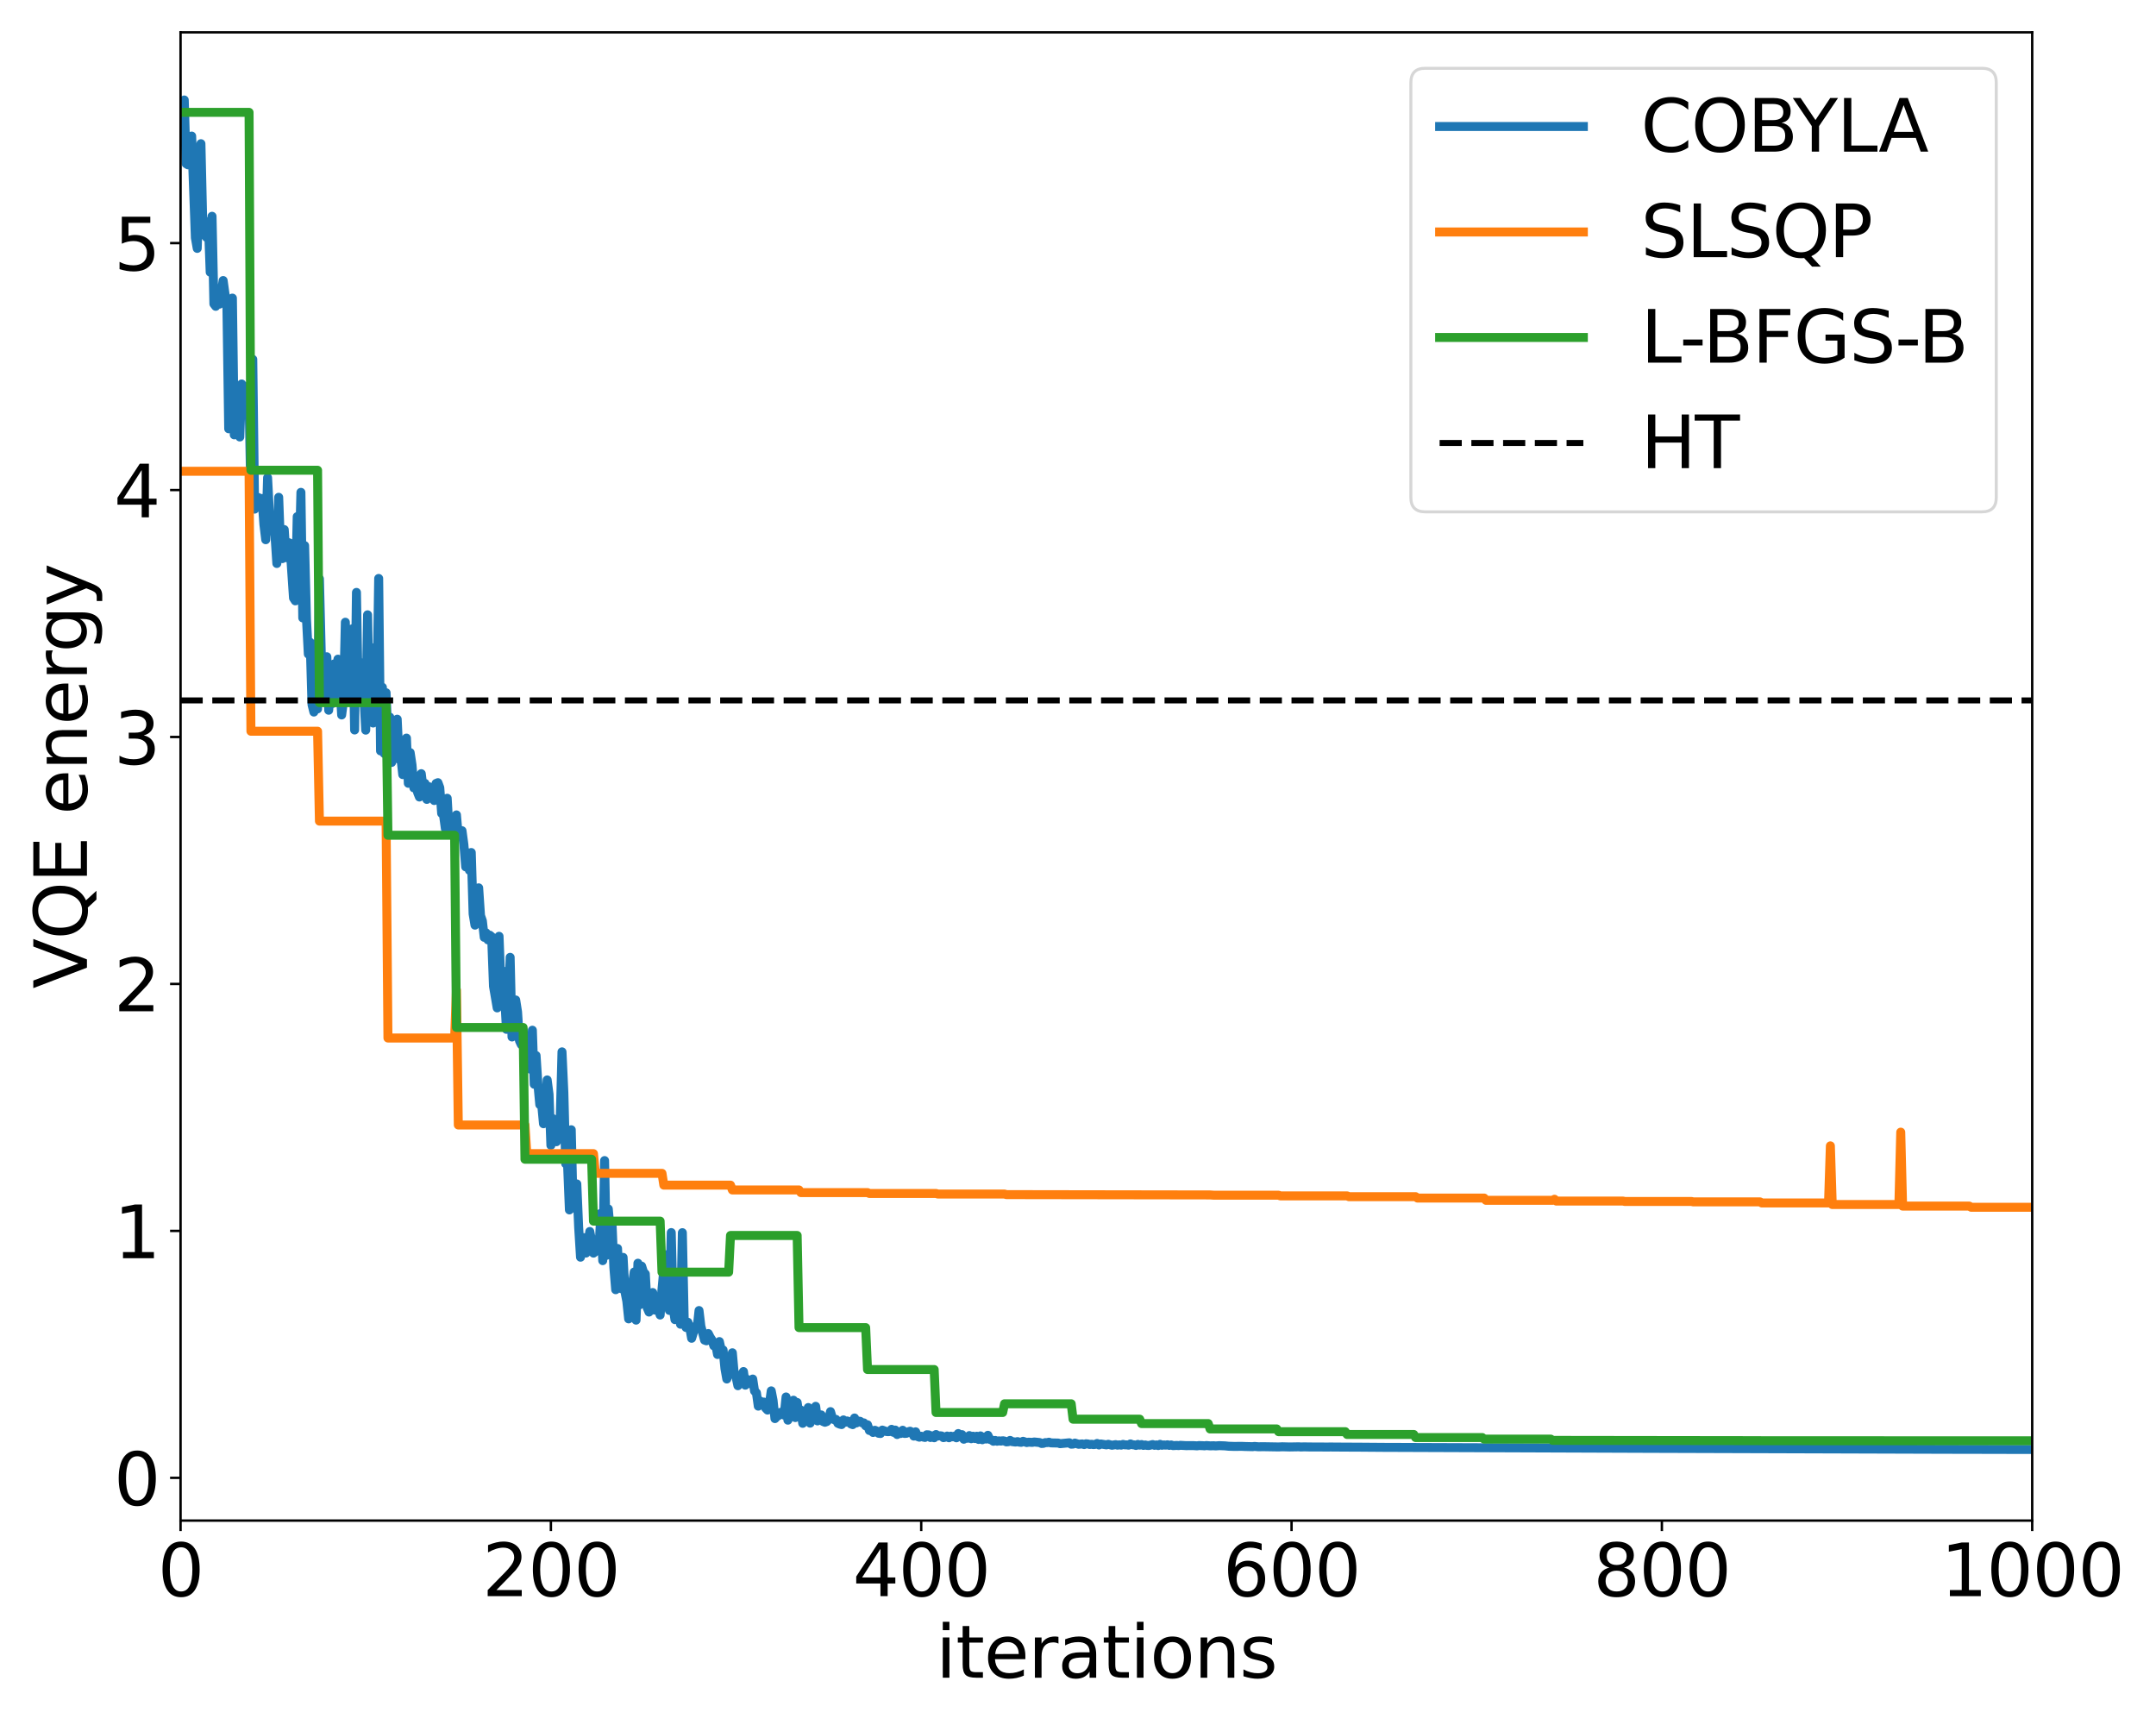 <?xml version="1.0" encoding="utf-8" standalone="no"?>
<!DOCTYPE svg PUBLIC "-//W3C//DTD SVG 1.1//EN"
  "http://www.w3.org/Graphics/SVG/1.1/DTD/svg11.dtd">
<svg height="576pt" version="1.1" viewBox="0 0 720 576" width="720pt" xmlns="http://www.w3.org/2000/svg" xmlns:xlink="http://www.w3.org/1999/xlink">
 <defs>
  <style type="text/css">*{stroke-linecap:butt;stroke-linejoin:round;}</style>
 </defs>
 <g id="figure_1">
  <g id="patch_1">
   <path d="M 0 576 
L 720 576 
L 720 0 
L 0 0 
z
" style="fill:#ffffff;"/>
  </g>
  <g id="axes_1">
   <g id="patch_2">
    <path d="M 60.297 507.745 
L 678.66 507.745 
L 678.66 10.8 
L 60.297 10.8 
z
" style="fill:#ffffff;"/>
   </g>
   <g id="matplotlib.axis_1">
    <g id="xtick_1">
     <g id="line2d_1">
      <defs>
       <path d="M 0 0 
L 0 3.5 
" id="m0cfcbd31f7" style="stroke:#000000;stroke-width:0.8;"/>
      </defs>
      <g>
       <use style="stroke:#000000;stroke-width:0.8;" x="60.297" xlink:href="#m0cfcbd31f7" y="507.745"/>
      </g>
     </g>
     <g id="text_1">
      <!-- 0 -->
      <g transform="translate(52.663 532.981)scale(0.24 -0.24)">
       <defs>
        <path d="M 2034 4250 
Q 1547 4250 1301 3770 
Q 1056 3291 1056 2328 
Q 1056 1369 1301 889 
Q 1547 409 2034 409 
Q 2525 409 2770 889 
Q 3016 1369 3016 2328 
Q 3016 3291 2770 3770 
Q 2525 4250 2034 4250 
z
M 2034 4750 
Q 2819 4750 3233 4129 
Q 3647 3509 3647 2328 
Q 3647 1150 3233 529 
Q 2819 -91 2034 -91 
Q 1250 -91 836 529 
Q 422 1150 422 2328 
Q 422 3509 836 4129 
Q 1250 4750 2034 4750 
z
" id="DejaVuSans-30" transform="scale(0.016)"/>
       </defs>
       <use xlink:href="#DejaVuSans-30"/>
      </g>
     </g>
    </g>
    <g id="xtick_2">
     <g id="line2d_2">
      <g>
       <use style="stroke:#000000;stroke-width:0.8;" x="183.97" xlink:href="#m0cfcbd31f7" y="507.745"/>
      </g>
     </g>
     <g id="text_2">
      <!-- 200 -->
      <g transform="translate(161.065 532.981)scale(0.24 -0.24)">
       <defs>
        <path d="M 1228 531 
L 3431 531 
L 3431 0 
L 469 0 
L 469 531 
Q 828 903 1448 1529 
Q 2069 2156 2228 2338 
Q 2531 2678 2651 2914 
Q 2772 3150 2772 3378 
Q 2772 3750 2511 3984 
Q 2250 4219 1831 4219 
Q 1534 4219 1204 4116 
Q 875 4013 500 3803 
L 500 4441 
Q 881 4594 1212 4672 
Q 1544 4750 1819 4750 
Q 2544 4750 2975 4387 
Q 3406 4025 3406 3419 
Q 3406 3131 3298 2873 
Q 3191 2616 2906 2266 
Q 2828 2175 2409 1742 
Q 1991 1309 1228 531 
z
" id="DejaVuSans-32" transform="scale(0.016)"/>
       </defs>
       <use xlink:href="#DejaVuSans-32"/>
       <use x="63.623" xlink:href="#DejaVuSans-30"/>
       <use x="127.246" xlink:href="#DejaVuSans-30"/>
      </g>
     </g>
    </g>
    <g id="xtick_3">
     <g id="line2d_3">
      <g>
       <use style="stroke:#000000;stroke-width:0.8;" x="307.642" xlink:href="#m0cfcbd31f7" y="507.745"/>
      </g>
     </g>
     <g id="text_3">
      <!-- 400 -->
      <g transform="translate(284.738 532.981)scale(0.24 -0.24)">
       <defs>
        <path d="M 2419 4116 
L 825 1625 
L 2419 1625 
L 2419 4116 
z
M 2253 4666 
L 3047 4666 
L 3047 1625 
L 3713 1625 
L 3713 1100 
L 3047 1100 
L 3047 0 
L 2419 0 
L 2419 1100 
L 313 1100 
L 313 1709 
L 2253 4666 
z
" id="DejaVuSans-34" transform="scale(0.016)"/>
       </defs>
       <use xlink:href="#DejaVuSans-34"/>
       <use x="63.623" xlink:href="#DejaVuSans-30"/>
       <use x="127.246" xlink:href="#DejaVuSans-30"/>
      </g>
     </g>
    </g>
    <g id="xtick_4">
     <g id="line2d_4">
      <g>
       <use style="stroke:#000000;stroke-width:0.8;" x="431.315" xlink:href="#m0cfcbd31f7" y="507.745"/>
      </g>
     </g>
     <g id="text_4">
      <!-- 600 -->
      <g transform="translate(408.41 532.981)scale(0.24 -0.24)">
       <defs>
        <path d="M 2113 2584 
Q 1688 2584 1439 2293 
Q 1191 2003 1191 1497 
Q 1191 994 1439 701 
Q 1688 409 2113 409 
Q 2538 409 2786 701 
Q 3034 994 3034 1497 
Q 3034 2003 2786 2293 
Q 2538 2584 2113 2584 
z
M 3366 4563 
L 3366 3988 
Q 3128 4100 2886 4159 
Q 2644 4219 2406 4219 
Q 1781 4219 1451 3797 
Q 1122 3375 1075 2522 
Q 1259 2794 1537 2939 
Q 1816 3084 2150 3084 
Q 2853 3084 3261 2657 
Q 3669 2231 3669 1497 
Q 3669 778 3244 343 
Q 2819 -91 2113 -91 
Q 1303 -91 875 529 
Q 447 1150 447 2328 
Q 447 3434 972 4092 
Q 1497 4750 2381 4750 
Q 2619 4750 2861 4703 
Q 3103 4656 3366 4563 
z
" id="DejaVuSans-36" transform="scale(0.016)"/>
       </defs>
       <use xlink:href="#DejaVuSans-36"/>
       <use x="63.623" xlink:href="#DejaVuSans-30"/>
       <use x="127.246" xlink:href="#DejaVuSans-30"/>
      </g>
     </g>
    </g>
    <g id="xtick_5">
     <g id="line2d_5">
      <g>
       <use style="stroke:#000000;stroke-width:0.8;" x="554.987" xlink:href="#m0cfcbd31f7" y="507.745"/>
      </g>
     </g>
     <g id="text_5">
      <!-- 800 -->
      <g transform="translate(532.082 532.981)scale(0.24 -0.24)">
       <defs>
        <path d="M 2034 2216 
Q 1584 2216 1326 1975 
Q 1069 1734 1069 1313 
Q 1069 891 1326 650 
Q 1584 409 2034 409 
Q 2484 409 2743 651 
Q 3003 894 3003 1313 
Q 3003 1734 2745 1975 
Q 2488 2216 2034 2216 
z
M 1403 2484 
Q 997 2584 770 2862 
Q 544 3141 544 3541 
Q 544 4100 942 4425 
Q 1341 4750 2034 4750 
Q 2731 4750 3128 4425 
Q 3525 4100 3525 3541 
Q 3525 3141 3298 2862 
Q 3072 2584 2669 2484 
Q 3125 2378 3379 2068 
Q 3634 1759 3634 1313 
Q 3634 634 3220 271 
Q 2806 -91 2034 -91 
Q 1263 -91 848 271 
Q 434 634 434 1313 
Q 434 1759 690 2068 
Q 947 2378 1403 2484 
z
M 1172 3481 
Q 1172 3119 1398 2916 
Q 1625 2713 2034 2713 
Q 2441 2713 2670 2916 
Q 2900 3119 2900 3481 
Q 2900 3844 2670 4047 
Q 2441 4250 2034 4250 
Q 1625 4250 1398 4047 
Q 1172 3844 1172 3481 
z
" id="DejaVuSans-38" transform="scale(0.016)"/>
       </defs>
       <use xlink:href="#DejaVuSans-38"/>
       <use x="63.623" xlink:href="#DejaVuSans-30"/>
       <use x="127.246" xlink:href="#DejaVuSans-30"/>
      </g>
     </g>
    </g>
    <g id="xtick_6">
     <g id="line2d_6">
      <g>
       <use style="stroke:#000000;stroke-width:0.8;" x="678.66" xlink:href="#m0cfcbd31f7" y="507.745"/>
      </g>
     </g>
     <g id="text_6">
      <!-- 1000 -->
      <g transform="translate(648.12 532.981)scale(0.24 -0.24)">
       <defs>
        <path d="M 794 531 
L 1825 531 
L 1825 4091 
L 703 3866 
L 703 4441 
L 1819 4666 
L 2450 4666 
L 2450 531 
L 3481 531 
L 3481 0 
L 794 0 
L 794 531 
z
" id="DejaVuSans-31" transform="scale(0.016)"/>
       </defs>
       <use xlink:href="#DejaVuSans-31"/>
       <use x="63.623" xlink:href="#DejaVuSans-30"/>
       <use x="127.246" xlink:href="#DejaVuSans-30"/>
       <use x="190.869" xlink:href="#DejaVuSans-30"/>
      </g>
     </g>
    </g>
    <g id="text_7">
     <!-- iterations -->
     <g transform="translate(312.533 560.209)scale(0.24 -0.24)">
      <defs>
       <path d="M 603 3500 
L 1178 3500 
L 1178 0 
L 603 0 
L 603 3500 
z
M 603 4863 
L 1178 4863 
L 1178 4134 
L 603 4134 
L 603 4863 
z
" id="DejaVuSans-69" transform="scale(0.016)"/>
       <path d="M 1172 4494 
L 1172 3500 
L 2356 3500 
L 2356 3053 
L 1172 3053 
L 1172 1153 
Q 1172 725 1289 603 
Q 1406 481 1766 481 
L 2356 481 
L 2356 0 
L 1766 0 
Q 1100 0 847 248 
Q 594 497 594 1153 
L 594 3053 
L 172 3053 
L 172 3500 
L 594 3500 
L 594 4494 
L 1172 4494 
z
" id="DejaVuSans-74" transform="scale(0.016)"/>
       <path d="M 3597 1894 
L 3597 1613 
L 953 1613 
Q 991 1019 1311 708 
Q 1631 397 2203 397 
Q 2534 397 2845 478 
Q 3156 559 3463 722 
L 3463 178 
Q 3153 47 2828 -22 
Q 2503 -91 2169 -91 
Q 1331 -91 842 396 
Q 353 884 353 1716 
Q 353 2575 817 3079 
Q 1281 3584 2069 3584 
Q 2775 3584 3186 3129 
Q 3597 2675 3597 1894 
z
M 3022 2063 
Q 3016 2534 2758 2815 
Q 2500 3097 2075 3097 
Q 1594 3097 1305 2825 
Q 1016 2553 972 2059 
L 3022 2063 
z
" id="DejaVuSans-65" transform="scale(0.016)"/>
       <path d="M 2631 2963 
Q 2534 3019 2420 3045 
Q 2306 3072 2169 3072 
Q 1681 3072 1420 2755 
Q 1159 2438 1159 1844 
L 1159 0 
L 581 0 
L 581 3500 
L 1159 3500 
L 1159 2956 
Q 1341 3275 1631 3429 
Q 1922 3584 2338 3584 
Q 2397 3584 2469 3576 
Q 2541 3569 2628 3553 
L 2631 2963 
z
" id="DejaVuSans-72" transform="scale(0.016)"/>
       <path d="M 2194 1759 
Q 1497 1759 1228 1600 
Q 959 1441 959 1056 
Q 959 750 1161 570 
Q 1363 391 1709 391 
Q 2188 391 2477 730 
Q 2766 1069 2766 1631 
L 2766 1759 
L 2194 1759 
z
M 3341 1997 
L 3341 0 
L 2766 0 
L 2766 531 
Q 2569 213 2275 61 
Q 1981 -91 1556 -91 
Q 1019 -91 701 211 
Q 384 513 384 1019 
Q 384 1609 779 1909 
Q 1175 2209 1959 2209 
L 2766 2209 
L 2766 2266 
Q 2766 2663 2505 2880 
Q 2244 3097 1772 3097 
Q 1472 3097 1187 3025 
Q 903 2953 641 2809 
L 641 3341 
Q 956 3463 1253 3523 
Q 1550 3584 1831 3584 
Q 2591 3584 2966 3190 
Q 3341 2797 3341 1997 
z
" id="DejaVuSans-61" transform="scale(0.016)"/>
       <path d="M 1959 3097 
Q 1497 3097 1228 2736 
Q 959 2375 959 1747 
Q 959 1119 1226 758 
Q 1494 397 1959 397 
Q 2419 397 2687 759 
Q 2956 1122 2956 1747 
Q 2956 2369 2687 2733 
Q 2419 3097 1959 3097 
z
M 1959 3584 
Q 2709 3584 3137 3096 
Q 3566 2609 3566 1747 
Q 3566 888 3137 398 
Q 2709 -91 1959 -91 
Q 1206 -91 779 398 
Q 353 888 353 1747 
Q 353 2609 779 3096 
Q 1206 3584 1959 3584 
z
" id="DejaVuSans-6f" transform="scale(0.016)"/>
       <path d="M 3513 2113 
L 3513 0 
L 2938 0 
L 2938 2094 
Q 2938 2591 2744 2837 
Q 2550 3084 2163 3084 
Q 1697 3084 1428 2787 
Q 1159 2491 1159 1978 
L 1159 0 
L 581 0 
L 581 3500 
L 1159 3500 
L 1159 2956 
Q 1366 3272 1645 3428 
Q 1925 3584 2291 3584 
Q 2894 3584 3203 3211 
Q 3513 2838 3513 2113 
z
" id="DejaVuSans-6e" transform="scale(0.016)"/>
       <path d="M 2834 3397 
L 2834 2853 
Q 2591 2978 2328 3040 
Q 2066 3103 1784 3103 
Q 1356 3103 1142 2972 
Q 928 2841 928 2578 
Q 928 2378 1081 2264 
Q 1234 2150 1697 2047 
L 1894 2003 
Q 2506 1872 2764 1633 
Q 3022 1394 3022 966 
Q 3022 478 2636 193 
Q 2250 -91 1575 -91 
Q 1294 -91 989 -36 
Q 684 19 347 128 
L 347 722 
Q 666 556 975 473 
Q 1284 391 1588 391 
Q 1994 391 2212 530 
Q 2431 669 2431 922 
Q 2431 1156 2273 1281 
Q 2116 1406 1581 1522 
L 1381 1569 
Q 847 1681 609 1914 
Q 372 2147 372 2553 
Q 372 3047 722 3315 
Q 1072 3584 1716 3584 
Q 2034 3584 2315 3537 
Q 2597 3491 2834 3397 
z
" id="DejaVuSans-73" transform="scale(0.016)"/>
      </defs>
      <use xlink:href="#DejaVuSans-69"/>
      <use x="27.783" xlink:href="#DejaVuSans-74"/>
      <use x="66.992" xlink:href="#DejaVuSans-65"/>
      <use x="128.516" xlink:href="#DejaVuSans-72"/>
      <use x="169.629" xlink:href="#DejaVuSans-61"/>
      <use x="230.908" xlink:href="#DejaVuSans-74"/>
      <use x="270.117" xlink:href="#DejaVuSans-69"/>
      <use x="297.9" xlink:href="#DejaVuSans-6f"/>
      <use x="359.082" xlink:href="#DejaVuSans-6e"/>
      <use x="422.461" xlink:href="#DejaVuSans-73"/>
     </g>
    </g>
   </g>
   <g id="matplotlib.axis_2">
    <g id="ytick_1">
     <g id="line2d_7">
      <defs>
       <path d="M 0 0 
L -3.5 0 
" id="m7fe26db3f6" style="stroke:#000000;stroke-width:0.8;"/>
      </defs>
      <g>
       <use style="stroke:#000000;stroke-width:0.8;" x="60.297" xlink:href="#m7fe26db3f6" y="493.468"/>
      </g>
     </g>
     <g id="text_8">
      <!-- 0 -->
      <g transform="translate(38.028 502.586)scale(0.24 -0.24)">
       <use xlink:href="#DejaVuSans-30"/>
      </g>
     </g>
    </g>
    <g id="ytick_2">
     <g id="line2d_8">
      <g>
       <use style="stroke:#000000;stroke-width:0.8;" x="60.297" xlink:href="#m7fe26db3f6" y="411.009"/>
      </g>
     </g>
     <g id="text_9">
      <!-- 1 -->
      <g transform="translate(38.028 420.127)scale(0.24 -0.24)">
       <use xlink:href="#DejaVuSans-31"/>
      </g>
     </g>
    </g>
    <g id="ytick_3">
     <g id="line2d_9">
      <g>
       <use style="stroke:#000000;stroke-width:0.8;" x="60.297" xlink:href="#m7fe26db3f6" y="328.55"/>
      </g>
     </g>
     <g id="text_10">
      <!-- 2 -->
      <g transform="translate(38.028 337.668)scale(0.24 -0.24)">
       <use xlink:href="#DejaVuSans-32"/>
      </g>
     </g>
    </g>
    <g id="ytick_4">
     <g id="line2d_10">
      <g>
       <use style="stroke:#000000;stroke-width:0.8;" x="60.297" xlink:href="#m7fe26db3f6" y="246.091"/>
      </g>
     </g>
     <g id="text_11">
      <!-- 3 -->
      <g transform="translate(38.028 255.209)scale(0.24 -0.24)">
       <defs>
        <path d="M 2597 2516 
Q 3050 2419 3304 2112 
Q 3559 1806 3559 1356 
Q 3559 666 3084 287 
Q 2609 -91 1734 -91 
Q 1441 -91 1130 -33 
Q 819 25 488 141 
L 488 750 
Q 750 597 1062 519 
Q 1375 441 1716 441 
Q 2309 441 2620 675 
Q 2931 909 2931 1356 
Q 2931 1769 2642 2001 
Q 2353 2234 1838 2234 
L 1294 2234 
L 1294 2753 
L 1863 2753 
Q 2328 2753 2575 2939 
Q 2822 3125 2822 3475 
Q 2822 3834 2567 4026 
Q 2313 4219 1838 4219 
Q 1578 4219 1281 4162 
Q 984 4106 628 3988 
L 628 4550 
Q 988 4650 1302 4700 
Q 1616 4750 1894 4750 
Q 2613 4750 3031 4423 
Q 3450 4097 3450 3541 
Q 3450 3153 3228 2886 
Q 3006 2619 2597 2516 
z
" id="DejaVuSans-33" transform="scale(0.016)"/>
       </defs>
       <use xlink:href="#DejaVuSans-33"/>
      </g>
     </g>
    </g>
    <g id="ytick_5">
     <g id="line2d_11">
      <g>
       <use style="stroke:#000000;stroke-width:0.8;" x="60.297" xlink:href="#m7fe26db3f6" y="163.632"/>
      </g>
     </g>
     <g id="text_12">
      <!-- 4 -->
      <g transform="translate(38.028 172.75)scale(0.24 -0.24)">
       <use xlink:href="#DejaVuSans-34"/>
      </g>
     </g>
    </g>
    <g id="ytick_6">
     <g id="line2d_12">
      <g>
       <use style="stroke:#000000;stroke-width:0.8;" x="60.297" xlink:href="#m7fe26db3f6" y="81.173"/>
      </g>
     </g>
     <g id="text_13">
      <!-- 5 -->
      <g transform="translate(38.028 90.291)scale(0.24 -0.24)">
       <defs>
        <path d="M 691 4666 
L 3169 4666 
L 3169 4134 
L 1269 4134 
L 1269 2991 
Q 1406 3038 1543 3061 
Q 1681 3084 1819 3084 
Q 2600 3084 3056 2656 
Q 3513 2228 3513 1497 
Q 3513 744 3044 326 
Q 2575 -91 1722 -91 
Q 1428 -91 1123 -41 
Q 819 9 494 109 
L 494 744 
Q 775 591 1075 516 
Q 1375 441 1709 441 
Q 2250 441 2565 725 
Q 2881 1009 2881 1497 
Q 2881 1984 2565 2268 
Q 2250 2553 1709 2553 
Q 1456 2553 1204 2497 
Q 953 2441 691 2322 
L 691 4666 
z
" id="DejaVuSans-35" transform="scale(0.016)"/>
       </defs>
       <use xlink:href="#DejaVuSans-35"/>
      </g>
     </g>
    </g>
    <g id="text_14">
     <!-- VQE energy -->
     <g transform="translate(29.036 330.14)rotate(-90)scale(0.24 -0.24)">
      <defs>
       <path d="M 1831 0 
L 50 4666 
L 709 4666 
L 2188 738 
L 3669 4666 
L 4325 4666 
L 2547 0 
L 1831 0 
z
" id="DejaVuSans-56" transform="scale(0.016)"/>
       <path d="M 2522 4238 
Q 1834 4238 1429 3725 
Q 1025 3213 1025 2328 
Q 1025 1447 1429 934 
Q 1834 422 2522 422 
Q 3209 422 3611 934 
Q 4013 1447 4013 2328 
Q 4013 3213 3611 3725 
Q 3209 4238 2522 4238 
z
M 3406 84 
L 4238 -825 
L 3475 -825 
L 2784 -78 
Q 2681 -84 2626 -87 
Q 2572 -91 2522 -91 
Q 1538 -91 948 567 
Q 359 1225 359 2328 
Q 359 3434 948 4092 
Q 1538 4750 2522 4750 
Q 3503 4750 4090 4092 
Q 4678 3434 4678 2328 
Q 4678 1516 4351 937 
Q 4025 359 3406 84 
z
" id="DejaVuSans-51" transform="scale(0.016)"/>
       <path d="M 628 4666 
L 3578 4666 
L 3578 4134 
L 1259 4134 
L 1259 2753 
L 3481 2753 
L 3481 2222 
L 1259 2222 
L 1259 531 
L 3634 531 
L 3634 0 
L 628 0 
L 628 4666 
z
" id="DejaVuSans-45" transform="scale(0.016)"/>
       <path id="DejaVuSans-20" transform="scale(0.016)"/>
       <path d="M 2906 1791 
Q 2906 2416 2648 2759 
Q 2391 3103 1925 3103 
Q 1463 3103 1205 2759 
Q 947 2416 947 1791 
Q 947 1169 1205 825 
Q 1463 481 1925 481 
Q 2391 481 2648 825 
Q 2906 1169 2906 1791 
z
M 3481 434 
Q 3481 -459 3084 -895 
Q 2688 -1331 1869 -1331 
Q 1566 -1331 1297 -1286 
Q 1028 -1241 775 -1147 
L 775 -588 
Q 1028 -725 1275 -790 
Q 1522 -856 1778 -856 
Q 2344 -856 2625 -561 
Q 2906 -266 2906 331 
L 2906 616 
Q 2728 306 2450 153 
Q 2172 0 1784 0 
Q 1141 0 747 490 
Q 353 981 353 1791 
Q 353 2603 747 3093 
Q 1141 3584 1784 3584 
Q 2172 3584 2450 3431 
Q 2728 3278 2906 2969 
L 2906 3500 
L 3481 3500 
L 3481 434 
z
" id="DejaVuSans-67" transform="scale(0.016)"/>
       <path d="M 2059 -325 
Q 1816 -950 1584 -1140 
Q 1353 -1331 966 -1331 
L 506 -1331 
L 506 -850 
L 844 -850 
Q 1081 -850 1212 -737 
Q 1344 -625 1503 -206 
L 1606 56 
L 191 3500 
L 800 3500 
L 1894 763 
L 2988 3500 
L 3597 3500 
L 2059 -325 
z
" id="DejaVuSans-79" transform="scale(0.016)"/>
      </defs>
      <use xlink:href="#DejaVuSans-56"/>
      <use x="68.408" xlink:href="#DejaVuSans-51"/>
      <use x="147.119" xlink:href="#DejaVuSans-45"/>
      <use x="210.303" xlink:href="#DejaVuSans-20"/>
      <use x="242.09" xlink:href="#DejaVuSans-65"/>
      <use x="303.613" xlink:href="#DejaVuSans-6e"/>
      <use x="366.992" xlink:href="#DejaVuSans-65"/>
      <use x="428.516" xlink:href="#DejaVuSans-72"/>
      <use x="467.879" xlink:href="#DejaVuSans-67"/>
      <use x="531.355" xlink:href="#DejaVuSans-79"/>
     </g>
    </g>
   </g>
   <g id="line2d_13">
    <path clip-path="url(#p6343043e2f)" d="M 60.916 43.827 
L 61.534 33.388 
L 62.153 54.661 
L 62.771 55.034 
L 63.389 49.037 
L 64.008 45.434 
L 65.244 79.405 
L 65.863 82.939 
L 66.481 63.192 
L 67.099 47.98 
L 67.718 75.028 
L 68.336 78.408 
L 68.955 79.252 
L 69.573 74.002 
L 70.191 90.878 
L 70.81 72.217 
L 71.428 101.478 
L 72.046 102.281 
L 72.665 98.138 
L 73.283 101.558 
L 74.52 93.673 
L 75.138 98.172 
L 75.757 100.796 
L 76.375 143.176 
L 76.993 101.32 
L 77.612 99.541 
L 78.23 145.2 
L 78.848 144.078 
L 79.467 136.458 
L 80.085 145.913 
L 80.703 128.21 
L 81.322 137.732 
L 81.94 136.416 
L 82.559 129.079 
L 83.177 133.794 
L 83.795 165.872 
L 84.414 119.985 
L 85.032 170.001 
L 85.65 166.652 
L 86.269 166.122 
L 86.887 168.3 
L 87.505 166.467 
L 88.124 175.083 
L 88.742 180.221 
L 89.361 159.526 
L 89.979 171.431 
L 90.597 175.575 
L 91.216 174.859 
L 91.834 178.8 
L 92.452 188.152 
L 93.071 166.048 
L 93.689 182.962 
L 94.307 186.526 
L 94.926 176.837 
L 95.544 186.202 
L 96.163 181.119 
L 96.781 181.365 
L 98.018 199.678 
L 98.636 200.631 
L 99.254 172.503 
L 99.873 189.265 
L 100.491 164.399 
L 101.109 206.336 
L 101.728 182.173 
L 102.346 206.665 
L 102.965 218.408 
L 103.583 214.482 
L 104.201 235.292 
L 104.82 237.766 
L 105.438 228.505 
L 106.056 236.71 
L 106.675 193.275 
L 107.293 218.568 
L 107.911 220.853 
L 108.53 232.038 
L 109.148 219.295 
L 109.766 237.161 
L 110.385 229.581 
L 111.003 234.923 
L 111.622 221.668 
L 112.24 232.488 
L 112.858 220.103 
L 113.477 227.916 
L 114.095 238.734 
L 114.713 234.078 
L 115.332 207.774 
L 115.95 233.907 
L 116.568 225.717 
L 117.187 230.021 
L 117.805 209.899 
L 118.424 243.755 
L 119.042 197.81 
L 119.66 233.955 
L 120.279 221.172 
L 120.897 229.514 
L 121.515 232.264 
L 122.134 243.804 
L 122.752 205.291 
L 123.37 236.304 
L 123.989 216.214 
L 124.607 241.429 
L 125.226 223.975 
L 125.844 234.262 
L 126.462 193.151 
L 127.081 250.733 
L 127.699 229.489 
L 128.317 251.578 
L 128.936 231.31 
L 129.554 247.234 
L 130.172 239.444 
L 130.791 254.586 
L 131.409 249.823 
L 132.028 251.066 
L 132.646 240.15 
L 133.264 253.554 
L 133.883 253.095 
L 134.501 258.65 
L 135.738 246.459 
L 136.356 261.549 
L 136.974 251.299 
L 137.593 255.447 
L 138.211 263.091 
L 138.83 259.406 
L 139.448 264.582 
L 140.066 266.134 
L 140.685 258.339 
L 141.303 263.35 
L 141.921 261.572 
L 142.54 266.926 
L 143.158 262.653 
L 143.776 262.919 
L 145.013 267.305 
L 145.632 261.595 
L 146.25 261.347 
L 146.868 263.027 
L 147.487 271.59 
L 148.105 272.093 
L 148.723 276.63 
L 149.342 266.548 
L 149.96 277.242 
L 150.578 275.689 
L 151.197 278.045 
L 152.434 272.108 
L 153.052 279.285 
L 153.67 277.675 
L 154.289 277.385 
L 154.907 281.954 
L 155.525 289.458 
L 156.144 284.727 
L 156.762 290.602 
L 157.38 284.666 
L 157.999 305.168 
L 158.617 308.914 
L 159.236 306.259 
L 159.854 296.461 
L 160.472 305.725 
L 161.091 307.502 
L 161.709 312.986 
L 162.327 311.496 
L 162.946 313.837 
L 163.564 312.265 
L 164.182 312.781 
L 164.801 329.341 
L 166.037 336.55 
L 166.656 312.638 
L 167.274 328.745 
L 167.893 324.171 
L 168.511 332.53 
L 169.129 343.709 
L 169.748 338.6 
L 170.366 319.664 
L 170.984 346.256 
L 171.603 340.958 
L 172.221 333.9 
L 172.839 337.882 
L 173.458 347.466 
L 174.076 348.793 
L 174.695 343.994 
L 175.313 349.81 
L 175.931 347.116 
L 176.55 347.099 
L 177.168 357.036 
L 177.786 344.004 
L 178.405 362.054 
L 179.023 352.456 
L 179.641 362.135 
L 180.26 368.844 
L 180.878 368.651 
L 181.497 375.228 
L 182.115 370.825 
L 182.733 360.598 
L 183.352 365.399 
L 183.97 382.43 
L 184.588 373.499 
L 185.207 378.262 
L 185.825 381.23 
L 186.443 379.758 
L 187.062 374.777 
L 187.68 351.225 
L 188.299 364.737 
L 188.917 388.583 
L 189.535 388.738 
L 190.154 404.006 
L 190.772 377.24 
L 191.39 403.365 
L 192.009 400.834 
L 192.627 395.331 
L 193.245 409.823 
L 193.864 419.795 
L 194.482 416.055 
L 195.101 413.271 
L 195.719 418.406 
L 196.337 415.879 
L 196.956 411.215 
L 197.574 414.341 
L 198.192 418.436 
L 198.811 417.926 
L 199.429 415.651 
L 200.047 416.576 
L 200.666 405.122 
L 201.284 420.941 
L 201.903 387.53 
L 202.521 419.187 
L 203.139 403.676 
L 203.758 410.715 
L 204.376 408.176 
L 204.994 423.175 
L 205.613 430.649 
L 206.231 416.881 
L 206.849 429.392 
L 207.468 430.291 
L 208.086 419.853 
L 208.704 431.317 
L 209.323 434.486 
L 209.941 440.393 
L 210.56 429.77 
L 211.178 429.044 
L 211.796 424.739 
L 212.415 440.808 
L 213.033 421.807 
L 213.651 435.68 
L 214.27 422.773 
L 214.888 424.733 
L 215.506 425.375 
L 216.125 436.654 
L 216.743 438.113 
L 217.362 436.33 
L 217.98 431.592 
L 218.598 437.449 
L 219.217 434.016 
L 219.835 437.172 
L 220.453 439.102 
L 221.072 430.571 
L 221.69 423.937 
L 222.308 430.664 
L 222.927 418.898 
L 223.545 437.572 
L 224.164 411.571 
L 224.782 436.46 
L 225.4 440.646 
L 226.019 439.784 
L 226.637 425.54 
L 227.255 442.18 
L 227.874 411.604 
L 228.492 440.784 
L 229.11 443.267 
L 229.729 441.522 
L 230.347 443.353 
L 230.966 446.872 
L 232.202 442.876 
L 232.821 443.382 
L 233.439 437.607 
L 234.057 442.838 
L 235.294 447.487 
L 235.912 447.706 
L 236.531 445.283 
L 237.149 446.508 
L 237.768 447.448 
L 238.386 449.394 
L 239.004 448.889 
L 239.623 452.282 
L 240.241 447.971 
L 240.859 450.814 
L 241.478 450.762 
L 242.096 456.987 
L 242.714 460.464 
L 243.951 456.716 
L 244.57 451.707 
L 245.188 458.674 
L 245.806 459.822 
L 246.425 462.705 
L 247.043 461.634 
L 247.661 459.06 
L 248.28 457.972 
L 248.898 462.521 
L 249.516 460.592 
L 250.753 462.085 
L 251.372 460.482 
L 251.99 464.497 
L 252.608 465.071 
L 253.227 469.527 
L 253.845 467.812 
L 254.463 468.427 
L 255.082 468.164 
L 255.7 470.189 
L 256.318 470.84 
L 256.937 468.933 
L 257.555 464.43 
L 258.173 467.636 
L 258.792 473.685 
L 259.41 473.024 
L 260.029 472.639 
L 260.647 471.609 
L 261.265 471.535 
L 261.884 472.533 
L 262.502 466.463 
L 263.12 474.214 
L 263.739 472.907 
L 264.357 472.598 
L 264.975 467.55 
L 265.594 473.345 
L 266.212 468.302 
L 266.831 472.467 
L 267.449 470.851 
L 268.067 475.266 
L 268.686 471.735 
L 269.304 472.809 
L 269.922 469.994 
L 270.541 475.208 
L 271.159 472.023 
L 271.777 473.499 
L 272.396 469.588 
L 273.014 474.456 
L 273.633 473.307 
L 274.251 472.457 
L 274.869 474.658 
L 275.488 474.907 
L 276.106 474.681 
L 276.724 473.993 
L 277.343 471.357 
L 277.961 473.454 
L 278.579 474.047 
L 279.198 473.965 
L 279.816 475.259 
L 280.435 475.54 
L 281.053 475.68 
L 281.671 474.128 
L 282.29 474.914 
L 282.908 474.476 
L 283.526 474.695 
L 284.145 475.454 
L 284.763 475.698 
L 285.381 473.488 
L 286 475.131 
L 286.618 474.517 
L 287.237 474.595 
L 287.855 475.075 
L 288.473 475.113 
L 289.092 476.1 
L 289.71 475.753 
L 290.328 477.654 
L 290.947 477.569 
L 291.565 478.32 
L 292.183 477.588 
L 292.802 477.863 
L 293.42 478.595 
L 294.039 478.664 
L 294.657 477.527 
L 295.894 477.981 
L 296.512 478.053 
L 297.13 478.002 
L 297.749 477.273 
L 298.367 478.265 
L 298.985 477.52 
L 299.604 479.002 
L 300.222 478.507 
L 300.841 478.654 
L 301.459 477.579 
L 302.077 478.639 
L 302.696 478.603 
L 303.314 478.083 
L 303.932 477.903 
L 304.551 478.21 
L 305.169 479.527 
L 305.787 478.102 
L 306.406 479.669 
L 307.024 479.894 
L 307.642 479.575 
L 308.261 479.843 
L 308.879 479.981 
L 309.498 479.081 
L 310.116 479.117 
L 310.734 480.003 
L 311.353 479.425 
L 311.971 480.084 
L 312.589 479.006 
L 313.208 479.51 
L 313.826 479.413 
L 314.444 479.478 
L 315.063 480.046 
L 315.681 479.895 
L 316.3 479.518 
L 316.918 480.088 
L 317.536 479.55 
L 318.155 479.78 
L 318.773 479.547 
L 319.391 480.097 
L 320.01 478.68 
L 320.628 479.738 
L 321.246 479.04 
L 321.865 480.573 
L 322.483 479.88 
L 323.102 480.249 
L 323.72 479.359 
L 324.338 480.405 
L 324.957 479.567 
L 325.575 480.345 
L 326.193 479.574 
L 326.812 480.648 
L 327.43 479.463 
L 328.048 480.743 
L 328.667 479.858 
L 329.285 480.517 
L 329.904 479.263 
L 330.522 480.624 
L 331.14 480.801 
L 331.759 481.26 
L 332.377 480.984 
L 332.995 481.25 
L 333.614 481.11 
L 334.232 481.212 
L 334.85 481.08 
L 335.469 481.187 
L 336.087 481.461 
L 336.706 481.402 
L 337.324 480.969 
L 337.942 481.364 
L 339.179 481.526 
L 339.797 481.37 
L 340.416 481.554 
L 341.034 481.614 
L 341.652 481.271 
L 342.889 481.686 
L 343.508 481.561 
L 344.744 481.632 
L 345.363 481.498 
L 347.218 481.685 
L 347.836 481.992 
L 348.454 481.952 
L 349.073 481.705 
L 349.691 481.72 
L 350.31 481.566 
L 350.928 481.801 
L 353.401 481.852 
L 354.02 482.061 
L 357.111 481.762 
L 357.73 482.231 
L 358.348 482.192 
L 358.967 481.864 
L 360.203 482.261 
L 361.44 482.146 
L 362.058 482.365 
L 362.677 482.095 
L 363.295 482.157 
L 363.913 482.332 
L 364.532 482.244 
L 365.15 482.378 
L 365.769 482.293 
L 366.387 481.995 
L 367.005 482.491 
L 367.624 482.163 
L 369.479 482.459 
L 370.097 482.264 
L 371.334 482.587 
L 372.571 482.378 
L 373.189 482.555 
L 373.807 482.447 
L 374.426 482.549 
L 375.044 482.296 
L 375.662 482.458 
L 376.281 482.454 
L 376.899 482.565 
L 377.517 482.146 
L 378.136 482.419 
L 378.754 482.457 
L 379.373 482.657 
L 379.991 482.301 
L 380.609 482.547 
L 381.228 482.35 
L 381.846 482.643 
L 382.464 482.496 
L 383.083 482.644 
L 383.701 482.668 
L 384.938 482.354 
L 385.556 482.611 
L 386.175 482.479 
L 386.793 482.688 
L 387.411 482.282 
L 388.03 482.597 
L 388.648 482.47 
L 389.266 482.56 
L 389.885 482.429 
L 390.503 482.643 
L 391.121 482.486 
L 391.74 482.713 
L 392.977 482.645 
L 393.595 482.705 
L 394.213 482.604 
L 396.068 482.716 
L 398.542 482.709 
L 399.779 482.787 
L 400.397 482.687 
L 401.634 482.731 
L 402.252 482.783 
L 402.87 482.685 
L 404.107 482.786 
L 405.344 482.752 
L 405.962 482.811 
L 407.199 482.722 
L 409.054 482.789 
L 410.291 482.918 
L 412.146 482.977 
L 414.619 482.955 
L 415.856 483.005 
L 418.329 483.066 
L 418.948 482.978 
L 420.184 483.09 
L 422.04 483.071 
L 426.986 483.154 
L 428.223 483.096 
L 430.697 483.16 
L 433.788 483.107 
L 434.407 483.164 
L 435.644 483.122 
L 436.88 483.156 
L 441.209 483.172 
L 443.064 483.187 
L 444.301 483.173 
L 449.248 483.209 
L 453.576 483.227 
L 462.233 483.294 
L 464.707 483.302 
L 551.277 483.627 
L 557.461 483.647 
L 649.597 483.939 
L 667.529 483.974 
L 675.568 484 
L 679.278 484 
L 679.278 484 
" style="fill:none;stroke:#1f77b4;stroke-linecap:square;stroke-width:3;"/>
   </g>
   <g id="line2d_14">
    <path clip-path="url(#p6343043e2f)" d="M 60.916 157.36 
L 83.177 157.36 
L 83.795 244.167 
L 106.056 244.167 
L 106.675 274.176 
L 128.936 274.176 
L 129.554 346.608 
L 151.815 346.608 
L 152.434 330.583 
L 153.052 375.643 
L 175.313 375.643 
L 175.931 385.217 
L 198.192 385.217 
L 198.811 391.796 
L 221.072 391.796 
L 221.69 395.731 
L 243.951 395.731 
L 244.57 397.341 
L 266.831 397.341 
L 267.449 398.224 
L 289.71 398.224 
L 290.328 398.51 
L 312.589 398.51 
L 313.208 398.71 
L 335.469 398.71 
L 336.087 398.897 
L 404.107 399.005 
L 405.344 399.089 
L 426.986 399.089 
L 427.605 399.329 
L 449.866 399.329 
L 450.484 399.588 
L 472.745 399.588 
L 473.364 400.047 
L 495.625 400.047 
L 496.243 400.798 
L 518.504 400.798 
L 519.122 400.447 
L 519.741 401.052 
L 542.002 401.052 
L 542.62 401.186 
L 564.881 401.186 
L 565.5 401.326 
L 587.761 401.326 
L 588.379 401.69 
L 610.64 401.69 
L 611.258 382.62 
L 611.877 402.2 
L 634.138 402.2 
L 634.756 378.038 
L 635.375 402.729 
L 657.636 402.729 
L 658.254 403.117 
L 679.278 403.117 
L 679.278 403.117 
" style="fill:none;stroke:#ff7f0e;stroke-linecap:square;stroke-width:3;"/>
   </g>
   <g id="line2d_15">
    <path clip-path="url(#p6343043e2f)" d="M 60.916 37.518 
L 83.177 37.518 
L 83.795 157.02 
L 106.056 157.02 
L 106.675 234.628 
L 128.936 234.628 
L 129.554 278.907 
L 151.815 278.907 
L 152.434 343.082 
L 174.695 343.082 
L 175.313 387.083 
L 197.574 387.083 
L 198.192 407.747 
L 220.453 407.747 
L 221.072 424.787 
L 243.333 424.787 
L 243.951 412.542 
L 266.212 412.542 
L 266.831 443.303 
L 289.092 443.303 
L 289.71 457.301 
L 311.971 457.301 
L 312.589 471.653 
L 334.85 471.653 
L 335.469 468.743 
L 357.73 468.743 
L 358.348 473.886 
L 380.609 473.886 
L 381.228 475.349 
L 403.489 475.349 
L 404.107 477.144 
L 426.368 477.144 
L 426.986 478.054 
L 449.248 478.054 
L 449.866 478.983 
L 472.127 478.983 
L 472.745 480.013 
L 495.006 480.013 
L 495.625 480.545 
L 517.886 480.545 
L 518.504 480.963 
L 586.524 481.055 
L 589.616 481.08 
L 679.278 481.095 
L 679.278 481.095 
" style="fill:none;stroke:#2ca02c;stroke-linecap:square;stroke-width:3;"/>
   </g>
   <g id="line2d_16">
    <path clip-path="url(#p6343043e2f)" d="M 60.297 233.88 
L 678.66 233.88 
" style="fill:none;stroke:#000000;stroke-dasharray:7.4,3.2;stroke-dashoffset:0;stroke-width:2;"/>
   </g>
   <g id="patch_3">
    <path d="M 60.297 507.745 
L 60.297 10.8 
" style="fill:none;stroke:#000000;stroke-linecap:square;stroke-linejoin:miter;stroke-width:0.8;"/>
   </g>
   <g id="patch_4">
    <path d="M 678.66 507.745 
L 678.66 10.8 
" style="fill:none;stroke:#000000;stroke-linecap:square;stroke-linejoin:miter;stroke-width:0.8;"/>
   </g>
   <g id="patch_5">
    <path d="M 60.297 507.745 
L 678.66 507.745 
" style="fill:none;stroke:#000000;stroke-linecap:square;stroke-linejoin:miter;stroke-width:0.8;"/>
   </g>
   <g id="patch_6">
    <path d="M 60.297 10.8 
L 678.66 10.8 
" style="fill:none;stroke:#000000;stroke-linecap:square;stroke-linejoin:miter;stroke-width:0.8;"/>
   </g>
   <g id="legend_1">
    <g id="patch_7">
     <path d="M 475.961 170.91 
L 661.86 170.91 
Q 666.66 170.91 666.66 166.11 
L 666.66 27.6 
Q 666.66 22.8 661.86 22.8 
L 475.961 22.8 
Q 471.161 22.8 471.161 27.6 
L 471.161 166.11 
Q 471.161 170.91 475.961 170.91 
z
" style="fill:#ffffff;opacity:0.8;stroke:#cccccc;stroke-linejoin:miter;"/>
    </g>
    <g id="line2d_17">
     <path d="M 480.761 42.236 
L 528.761 42.236 
" style="fill:none;stroke:#1f77b4;stroke-linecap:square;stroke-width:3;"/>
    </g>
    <g id="line2d_18"/>
    <g id="text_15">
     <!-- COBYLA -->
     <g transform="translate(547.961 50.636)scale(0.24 -0.24)">
      <defs>
       <path d="M 4122 4306 
L 4122 3641 
Q 3803 3938 3442 4084 
Q 3081 4231 2675 4231 
Q 1875 4231 1450 3742 
Q 1025 3253 1025 2328 
Q 1025 1406 1450 917 
Q 1875 428 2675 428 
Q 3081 428 3442 575 
Q 3803 722 4122 1019 
L 4122 359 
Q 3791 134 3420 21 
Q 3050 -91 2638 -91 
Q 1578 -91 968 557 
Q 359 1206 359 2328 
Q 359 3453 968 4101 
Q 1578 4750 2638 4750 
Q 3056 4750 3426 4639 
Q 3797 4528 4122 4306 
z
" id="DejaVuSans-43" transform="scale(0.016)"/>
       <path d="M 2522 4238 
Q 1834 4238 1429 3725 
Q 1025 3213 1025 2328 
Q 1025 1447 1429 934 
Q 1834 422 2522 422 
Q 3209 422 3611 934 
Q 4013 1447 4013 2328 
Q 4013 3213 3611 3725 
Q 3209 4238 2522 4238 
z
M 2522 4750 
Q 3503 4750 4090 4092 
Q 4678 3434 4678 2328 
Q 4678 1225 4090 567 
Q 3503 -91 2522 -91 
Q 1538 -91 948 565 
Q 359 1222 359 2328 
Q 359 3434 948 4092 
Q 1538 4750 2522 4750 
z
" id="DejaVuSans-4f" transform="scale(0.016)"/>
       <path d="M 1259 2228 
L 1259 519 
L 2272 519 
Q 2781 519 3026 730 
Q 3272 941 3272 1375 
Q 3272 1813 3026 2020 
Q 2781 2228 2272 2228 
L 1259 2228 
z
M 1259 4147 
L 1259 2741 
L 2194 2741 
Q 2656 2741 2882 2914 
Q 3109 3088 3109 3444 
Q 3109 3797 2882 3972 
Q 2656 4147 2194 4147 
L 1259 4147 
z
M 628 4666 
L 2241 4666 
Q 2963 4666 3353 4366 
Q 3744 4066 3744 3513 
Q 3744 3084 3544 2831 
Q 3344 2578 2956 2516 
Q 3422 2416 3680 2098 
Q 3938 1781 3938 1306 
Q 3938 681 3513 340 
Q 3088 0 2303 0 
L 628 0 
L 628 4666 
z
" id="DejaVuSans-42" transform="scale(0.016)"/>
       <path d="M -13 4666 
L 666 4666 
L 1959 2747 
L 3244 4666 
L 3922 4666 
L 2272 2222 
L 2272 0 
L 1638 0 
L 1638 2222 
L -13 4666 
z
" id="DejaVuSans-59" transform="scale(0.016)"/>
       <path d="M 628 4666 
L 1259 4666 
L 1259 531 
L 3531 531 
L 3531 0 
L 628 0 
L 628 4666 
z
" id="DejaVuSans-4c" transform="scale(0.016)"/>
       <path d="M 2188 4044 
L 1331 1722 
L 3047 1722 
L 2188 4044 
z
M 1831 4666 
L 2547 4666 
L 4325 0 
L 3669 0 
L 3244 1197 
L 1141 1197 
L 716 0 
L 50 0 
L 1831 4666 
z
" id="DejaVuSans-41" transform="scale(0.016)"/>
      </defs>
      <use xlink:href="#DejaVuSans-43"/>
      <use x="69.824" xlink:href="#DejaVuSans-4f"/>
      <use x="148.535" xlink:href="#DejaVuSans-42"/>
      <use x="211.639" xlink:href="#DejaVuSans-59"/>
      <use x="272.723" xlink:href="#DejaVuSans-4c"/>
      <use x="330.686" xlink:href="#DejaVuSans-41"/>
     </g>
    </g>
    <g id="line2d_19">
     <path d="M 480.761 77.464 
L 528.761 77.464 
" style="fill:none;stroke:#ff7f0e;stroke-linecap:square;stroke-width:3;"/>
    </g>
    <g id="line2d_20"/>
    <g id="text_16">
     <!-- SLSQP -->
     <g transform="translate(547.961 85.864)scale(0.24 -0.24)">
      <defs>
       <path d="M 3425 4513 
L 3425 3897 
Q 3066 4069 2747 4153 
Q 2428 4238 2131 4238 
Q 1616 4238 1336 4038 
Q 1056 3838 1056 3469 
Q 1056 3159 1242 3001 
Q 1428 2844 1947 2747 
L 2328 2669 
Q 3034 2534 3370 2195 
Q 3706 1856 3706 1288 
Q 3706 609 3251 259 
Q 2797 -91 1919 -91 
Q 1588 -91 1214 -16 
Q 841 59 441 206 
L 441 856 
Q 825 641 1194 531 
Q 1563 422 1919 422 
Q 2459 422 2753 634 
Q 3047 847 3047 1241 
Q 3047 1584 2836 1778 
Q 2625 1972 2144 2069 
L 1759 2144 
Q 1053 2284 737 2584 
Q 422 2884 422 3419 
Q 422 4038 858 4394 
Q 1294 4750 2059 4750 
Q 2388 4750 2728 4690 
Q 3069 4631 3425 4513 
z
" id="DejaVuSans-53" transform="scale(0.016)"/>
       <path d="M 1259 4147 
L 1259 2394 
L 2053 2394 
Q 2494 2394 2734 2622 
Q 2975 2850 2975 3272 
Q 2975 3691 2734 3919 
Q 2494 4147 2053 4147 
L 1259 4147 
z
M 628 4666 
L 2053 4666 
Q 2838 4666 3239 4311 
Q 3641 3956 3641 3272 
Q 3641 2581 3239 2228 
Q 2838 1875 2053 1875 
L 1259 1875 
L 1259 0 
L 628 0 
L 628 4666 
z
" id="DejaVuSans-50" transform="scale(0.016)"/>
      </defs>
      <use xlink:href="#DejaVuSans-53"/>
      <use x="63.477" xlink:href="#DejaVuSans-4c"/>
      <use x="119.189" xlink:href="#DejaVuSans-53"/>
      <use x="182.666" xlink:href="#DejaVuSans-51"/>
      <use x="261.377" xlink:href="#DejaVuSans-50"/>
     </g>
    </g>
    <g id="line2d_21">
     <path d="M 480.761 112.691 
L 528.761 112.691 
" style="fill:none;stroke:#2ca02c;stroke-linecap:square;stroke-width:3;"/>
    </g>
    <g id="line2d_22"/>
    <g id="text_17">
     <!-- L-BFGS-B -->
     <g transform="translate(547.961 121.091)scale(0.24 -0.24)">
      <defs>
       <path d="M 313 2009 
L 1997 2009 
L 1997 1497 
L 313 1497 
L 313 2009 
z
" id="DejaVuSans-2d" transform="scale(0.016)"/>
       <path d="M 628 4666 
L 3309 4666 
L 3309 4134 
L 1259 4134 
L 1259 2759 
L 3109 2759 
L 3109 2228 
L 1259 2228 
L 1259 0 
L 628 0 
L 628 4666 
z
" id="DejaVuSans-46" transform="scale(0.016)"/>
       <path d="M 3809 666 
L 3809 1919 
L 2778 1919 
L 2778 2438 
L 4434 2438 
L 4434 434 
Q 4069 175 3628 42 
Q 3188 -91 2688 -91 
Q 1594 -91 976 548 
Q 359 1188 359 2328 
Q 359 3472 976 4111 
Q 1594 4750 2688 4750 
Q 3144 4750 3555 4637 
Q 3966 4525 4313 4306 
L 4313 3634 
Q 3963 3931 3569 4081 
Q 3175 4231 2741 4231 
Q 1884 4231 1454 3753 
Q 1025 3275 1025 2328 
Q 1025 1384 1454 906 
Q 1884 428 2741 428 
Q 3075 428 3337 486 
Q 3600 544 3809 666 
z
" id="DejaVuSans-47" transform="scale(0.016)"/>
      </defs>
      <use xlink:href="#DejaVuSans-4c"/>
      <use x="53.963" xlink:href="#DejaVuSans-2d"/>
      <use x="86.422" xlink:href="#DejaVuSans-42"/>
      <use x="155.025" xlink:href="#DejaVuSans-46"/>
      <use x="212.545" xlink:href="#DejaVuSans-47"/>
      <use x="290.035" xlink:href="#DejaVuSans-53"/>
      <use x="353.512" xlink:href="#DejaVuSans-2d"/>
      <use x="385.971" xlink:href="#DejaVuSans-42"/>
     </g>
    </g>
    <g id="line2d_23">
     <path d="M 480.761 147.919 
L 528.761 147.919 
" style="fill:none;stroke:#000000;stroke-dasharray:7.4,3.2;stroke-dashoffset:0;stroke-width:2;"/>
    </g>
    <g id="line2d_24"/>
    <g id="text_18">
     <!-- HT -->
     <g transform="translate(547.961 156.319)scale(0.24 -0.24)">
      <defs>
       <path d="M 628 4666 
L 1259 4666 
L 1259 2753 
L 3553 2753 
L 3553 4666 
L 4184 4666 
L 4184 0 
L 3553 0 
L 3553 2222 
L 1259 2222 
L 1259 0 
L 628 0 
L 628 4666 
z
" id="DejaVuSans-48" transform="scale(0.016)"/>
       <path d="M -19 4666 
L 3928 4666 
L 3928 4134 
L 2272 4134 
L 2272 0 
L 1638 0 
L 1638 4134 
L -19 4134 
L -19 4666 
z
" id="DejaVuSans-54" transform="scale(0.016)"/>
      </defs>
      <use xlink:href="#DejaVuSans-48"/>
      <use x="75.195" xlink:href="#DejaVuSans-54"/>
     </g>
    </g>
   </g>
  </g>
 </g>
 <defs>
  <clipPath id="p6343043e2f">
   <rect height="496.945" width="618.362" x="60.297" y="10.8"/>
  </clipPath>
 </defs>
</svg>
